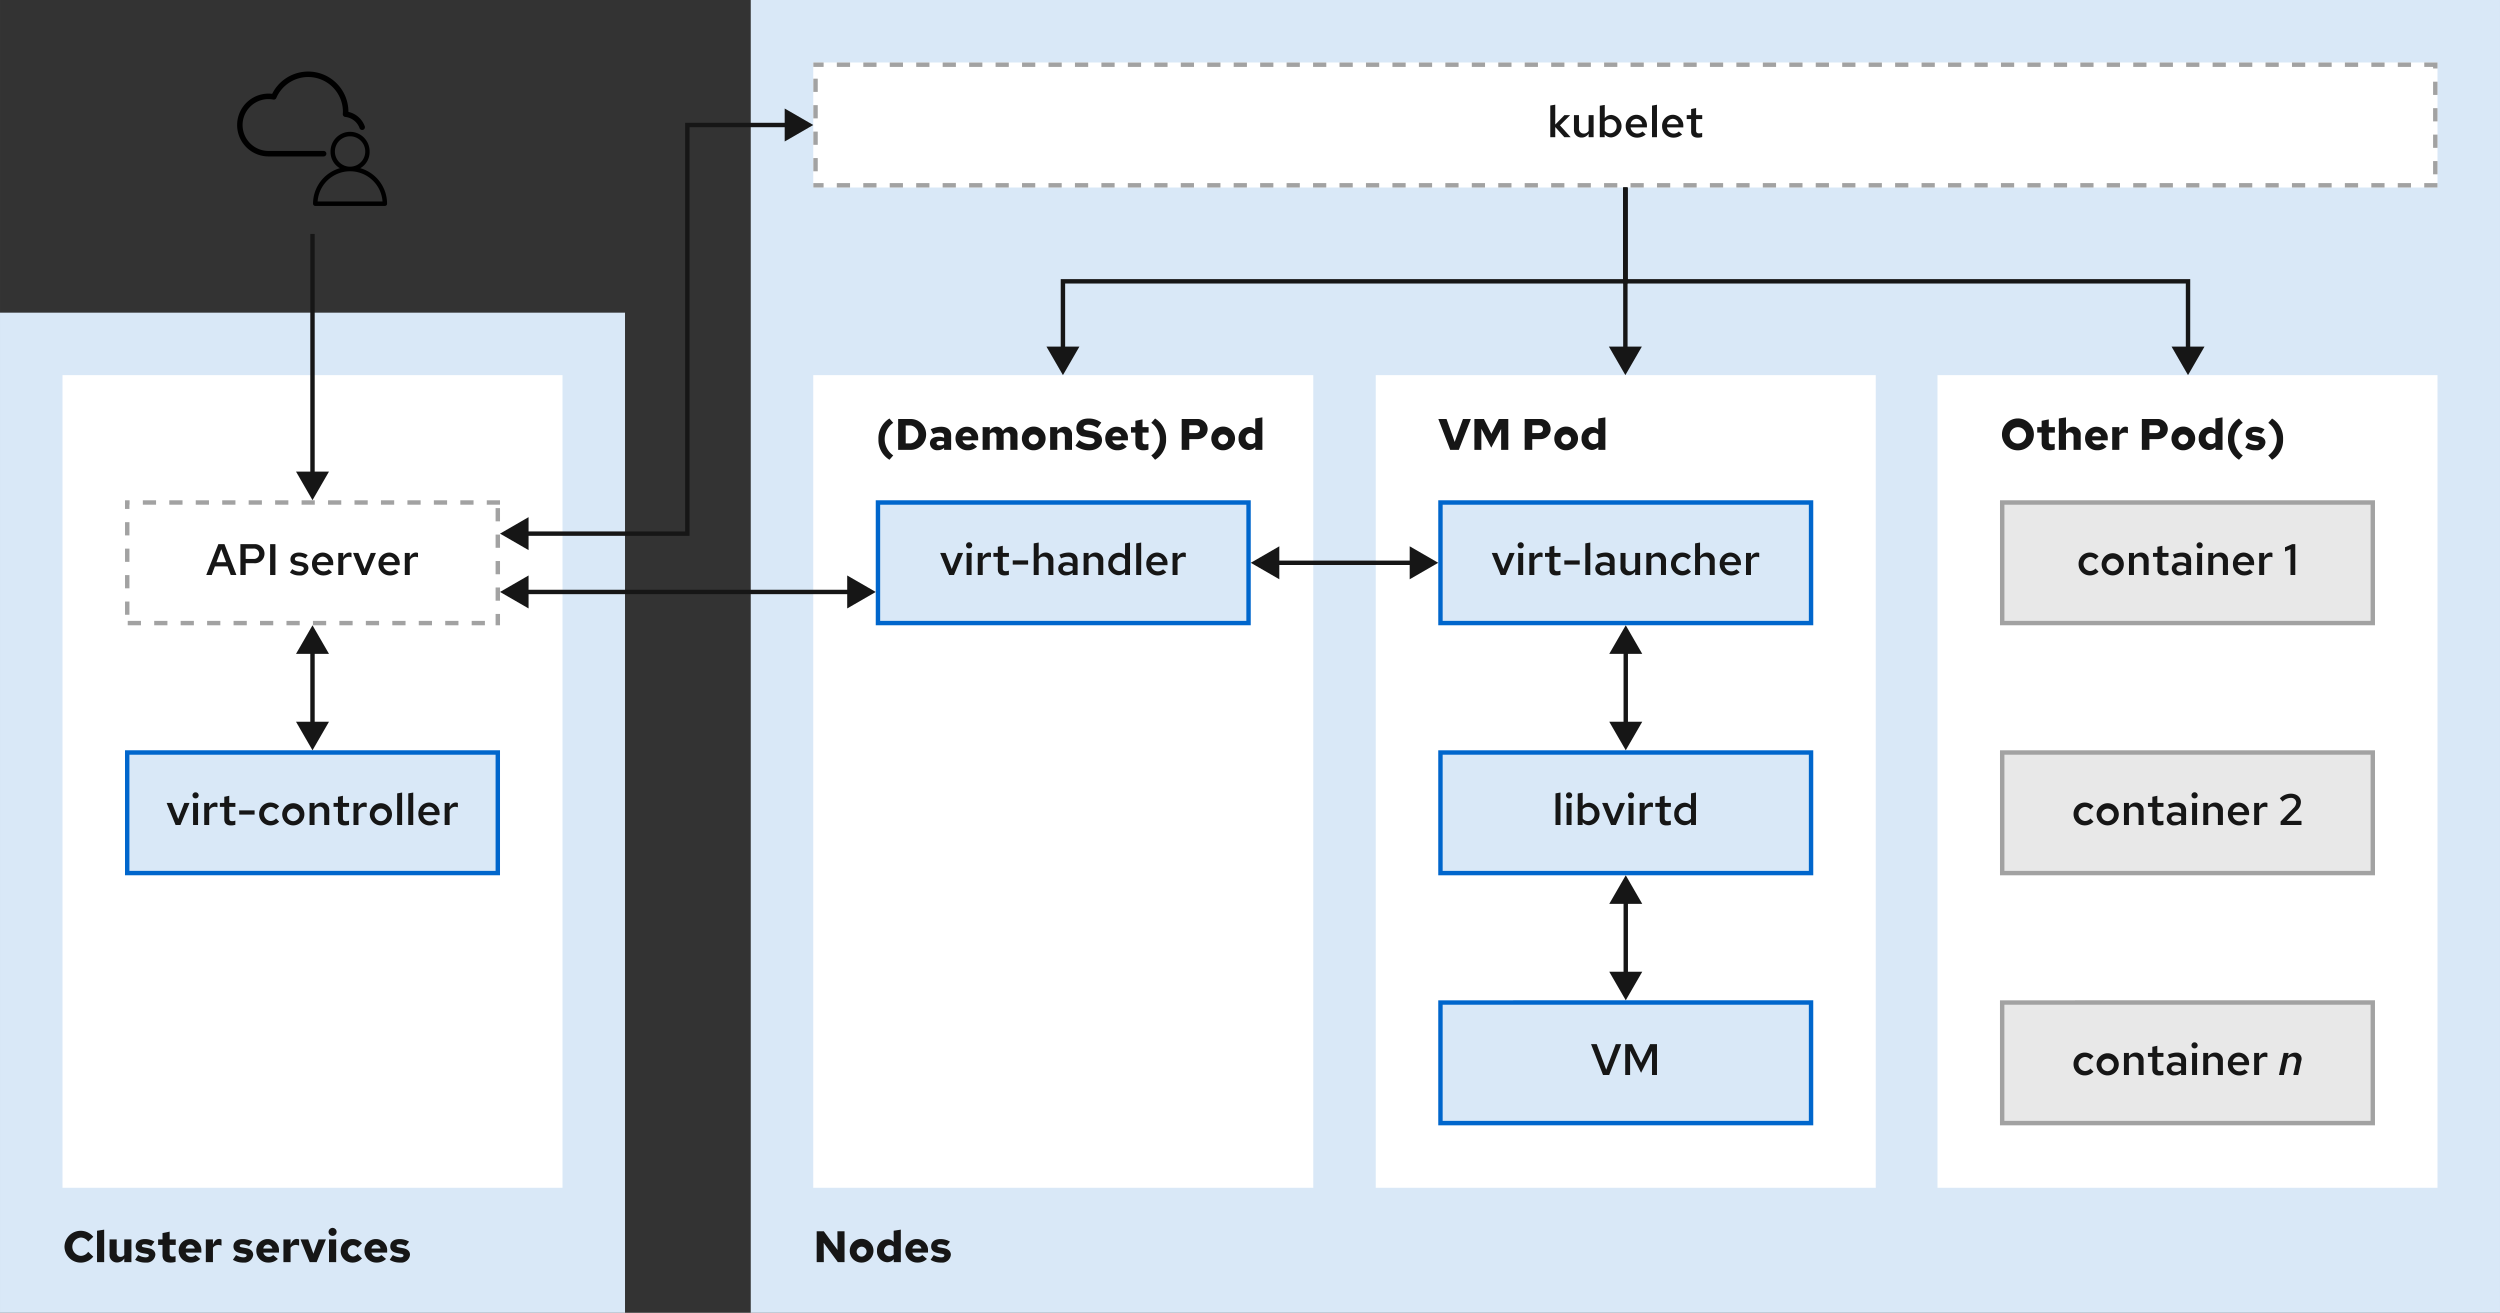 <?xml version="1.0" encoding="UTF-8" standalone="no"?>
<svg
   xmlns:dc="http://purl.org/dc/elements/1.1/"
   xmlns:cc="http://creativecommons.org/ns#"
   xmlns:rdf="http://www.w3.org/1999/02/22-rdf-syntax-ns#"
   xmlns:svg="http://www.w3.org/2000/svg"
   xmlns="http://www.w3.org/2000/svg"
   xmlns:sodipodi="http://sodipodi.sourceforge.net/DTD/sodipodi-0.dtd"
   xmlns:inkscape="http://www.inkscape.org/namespaces/inkscape"
   inkscape:version="1.0 (4035a4f, 2020-05-01)"
   sodipodi:docname="architectural-overview.svg"
   id="svg515"
   version="1.1"
   viewBox="0 0 566.924 297.704"
   height="105.023mm"
   width="199.998mm">
  <rect x="0" y="0" width="566.924" height="297.704" fill="#333333" stroke="none"/>
  <sodipodi:namedview
     inkscape:current-layer="svg515"
     inkscape:window-maximized="0"
     inkscape:window-y="25"
     inkscape:window-x="0"
     inkscape:cy="198.46867"
     inkscape:cx="377.94898"
     inkscape:zoom="1.4512541"
     showgrid="false"
     id="namedview517"
     inkscape:window-height="480"
     inkscape:window-width="709"
     inkscape:pageshadow="2"
     inkscape:pageopacity="0"
     guidetolerance="10"
     gridtolerance="10"
     objecttolerance="10"
     borderopacity="1"
     bordercolor="#666666"
     pagecolor="#ffffff" />
  <defs
     id="defs12">
    <style
       id="style10">
      .cls-1 {
        fill: #d9e8f7;
      }

      .cls-2 {
        fill: #fff;
      }

      .cls-3 {
        fill: #06c;
      }

      .cls-4 {
        fill: #161616;
      }

      .cls-5 {
        fill: #a2a2a2;
      }

      .cls-6 {
        fill: none;
        stroke: #161616;
        stroke-miterlimit: 10;
      }

      .cls-7 {
        fill: #e8e8e8;
      }
    </style>
  </defs>
  <g
     data-name="Layer 1"
     id="Layer_1">
    <rect
       id="rect14"
       height="297.704"
       width="396.677"
       x="170.247"
       class="cls-1" />
    <path
       id="path16"
       transform="translate(-14.167 -14.315)"
       d="M198.587,99.387H311.973V283.672H198.587Z"
       class="cls-2" />
    <g
       id="g50">
      <g
         id="g22">
        <rect
           id="rect18"
           height="27.347"
           width="84.04"
           y="113.952"
           x="199.093"
           class="cls-1" />
        <path
           id="path20"
           transform="translate(-14.167 -14.315)"
           d="M296.8,128.767v26.346H213.761V128.767H296.8m1-1H212.761v28.346H297.8V127.767Z"
           class="cls-3" />
      </g>
      <g
         id="g48">
        <path
           id="path24"
           transform="translate(-14.167 -14.315)"
           d="M227.364,139.7h1.229l1.4,3.639,1.389-3.639h1.18l-2.06,5.008h-1.1Z"
           class="cls-4" />
        <path
           id="path26"
           transform="translate(-14.167 -14.315)"
           d="M233.233,137.992a.7.7,0,1,1,.7.689A.693.693,0,0,1,233.233,137.992Zm.13,1.708h1.13v5.008h-1.13Z"
           class="cls-4" />
        <path
           id="path28"
           transform="translate(-14.167 -14.315)"
           d="M235.893,139.7h1.13v1.081a1.5,1.5,0,0,1,1.379-1.17,1.318,1.318,0,0,1,.489.1v.989a1.794,1.794,0,0,0-.619-.12,1.363,1.363,0,0,0-1.249.829v3.3h-1.13Z"
           class="cls-4" />
        <path
           id="path30"
           transform="translate(-14.167 -14.315)"
           d="M240.443,143.408V140.6h-1v-.9h1v-1.378l1.129-.241V139.7h1.389v.9h-1.389v2.558c0,.491.19.68.7.68a2.118,2.118,0,0,0,.68-.119v.949a3.554,3.554,0,0,1-.97.14C240.972,144.808,240.443,144.328,240.443,143.408Z"
           class="cls-4" />
        <path
           id="path32"
           transform="translate(-14.167 -14.315)"
           d="M243.823,141.39h3.488v.959h-3.488Z"
           class="cls-4" />
        <path
           id="path34"
           transform="translate(-14.167 -14.315)"
           d="M248.582,137.542l1.13-.2v3.179a1.825,1.825,0,0,1,1.579-.9,1.691,1.691,0,0,1,1.75,1.789v3.3H251.9V141.73a1.078,1.078,0,0,0-1.1-1.2,1.247,1.247,0,0,0-1.089.609v3.568h-1.13Z"
           class="cls-4" />
        <path
           id="path36"
           transform="translate(-14.167 -14.315)"
           d="M254.143,143.269c0-.9.739-1.469,1.919-1.469a2.952,2.952,0,0,1,1.349.319v-.559c0-.66-.38-1-1.15-1a3.462,3.462,0,0,0-1.459.39l-.4-.82a4.948,4.948,0,0,1,2.078-.51c1.31,0,2.049.661,2.049,1.82v3.268h-1.119v-.519a2.026,2.026,0,0,1-1.49.609A1.6,1.6,0,0,1,254.143,143.269Zm2.089.729a1.744,1.744,0,0,0,1.179-.42v-.809a2.578,2.578,0,0,0-1.15-.239c-.649,0-1.059.269-1.059.719S255.6,144,256.232,144Z"
           class="cls-4" />
        <path
           id="path38"
           transform="translate(-14.167 -14.315)"
           d="M259.9,139.7h1.129v.821a1.825,1.825,0,0,1,1.579-.9,1.691,1.691,0,0,1,1.749,1.789v3.3h-1.14V141.73a1.077,1.077,0,0,0-1.1-1.2,1.248,1.248,0,0,0-1.09.609v3.568H259.9Z"
           class="cls-4" />
        <path
           id="path40"
           transform="translate(-14.167 -14.315)"
           d="M265.493,142.209a2.426,2.426,0,0,1,2.339-2.549,1.92,1.92,0,0,1,1.459.651v-2.769l1.128-.2v7.366H269.3v-.66a1.952,1.952,0,0,1-1.549.71A2.4,2.4,0,0,1,265.493,142.209Zm3.8,1.05V141.15a1.555,1.555,0,0,0-1.19-.539,1.6,1.6,0,0,0,0,3.2A1.477,1.477,0,0,0,269.291,143.259Z"
           class="cls-4" />
        <path
           id="path42"
           transform="translate(-14.167 -14.315)"
           d="M271.823,137.542l1.129-.2v7.366h-1.129Z"
           class="cls-4" />
        <path
           id="path44"
           transform="translate(-14.167 -14.315)"
           d="M274.113,142.209a2.473,2.473,0,0,1,2.438-2.589,2.407,2.407,0,0,1,2.368,2.589v.27h-3.7a1.533,1.533,0,0,0,1.5,1.4,1.666,1.666,0,0,0,1.19-.47l.739.67a2.894,2.894,0,0,1-1.979.73A2.541,2.541,0,0,1,274.113,142.209Zm3.737-.429a1.362,1.362,0,0,0-1.309-1.24,1.346,1.346,0,0,0-1.309,1.24Z"
           class="cls-4" />
        <path
           id="path46"
           transform="translate(-14.167 -14.315)"
           d="M280.073,139.7H281.2v1.081a1.5,1.5,0,0,1,1.379-1.17,1.319,1.319,0,0,1,.49.1v.989a1.8,1.8,0,0,0-.62-.12,1.365,1.365,0,0,0-1.249.829v3.3h-1.129Z"
           class="cls-4" />
      </g>
    </g>
    <g
       id="g74">
      <g
         id="g56">
        <rect
           id="rect52"
           height="28.346"
           width="368.33"
           y="14.173"
           x="184.42"
           class="cls-2" />
        <path
           id="path54"
           transform="translate(-14.167 -14.315)"
           d="M560.918,28.488h-3v1h3v-1Zm-6,0h-3v1h3v-1Zm-6,0h-3v1h3v-1Zm-6,0h-3v1h3v-1Zm-6,0h-3v1h3v-1Zm-6,0h-3v1h3v-1Zm-6,0h-3v1h3v-1Zm-6,0h-3v1h3v-1Zm-6,0h-3v1h3v-1Zm-6,0h-3v1h3v-1Zm-6,0h-3v1h3v-1Zm-6,0h-3v1h3v-1Zm-6,0h-3v1h3v-1Zm-6,0h-3v1h3v-1Zm-6,0h-3v1h3v-1Zm-6,0h-3v1h3v-1Zm-6,0h-3v1h3v-1Zm-6,0h-3v1h3v-1Zm-6,0h-3v1h3v-1Zm-6,0h-3v1h3v-1Zm-6,0h-3v1h3v-1Zm-6,0h-3v1h3v-1Zm-6,0h-3v1h3v-1Zm-6,0h-3v1h3v-1Zm-6,0h-3v1h3v-1Zm-6,0h-3v1h3v-1Zm-6,0h-3v1h3v-1Zm-6,0h-3v1h3v-1Zm-6,0h-3v1h3v-1Zm-6,0h-3v1h3v-1Zm-6,0h-3v1h3v-1Zm-6,0h-3v1h3v-1Zm-6,0h-3v1h3v-1Zm-6,0h-3v1h3v-1Zm-6,0h-3v1h3v-1Zm-6,0h-3v1h3v-1Zm-6,0h-3v1h3v-1Zm-6,0h-3v1h3v-1Zm-6,0h-3v1h3v-1Zm-6,0h-3v1h3v-1Zm-6,0h-3v1h3v-1Zm-6,0h-3v1h3v-1Zm-6,0h-3v1h3v-1Zm-6,0h-3v1h3v-1Zm-6,0h-3v1h3v-1Zm-6,0h-3v1h3v-1Zm-6,0h-3v1h3v-1Zm-6,0h-3v1h3v-1Zm-6,0h-3v1h3v-1Zm-6,0h-3v1h3v-1Zm-6,0h-3v1h3v-1Zm-6,0h-3v1h3v-1Zm-6,0h-3v1h3v-1Zm-6,0h-3v1h3v-1Zm-6,0h-3v1h3v-1Zm-6,0h-3v1h3v-1Zm-6,0h-3v1h3v-1Zm-6,0h-3v1h3v-1Zm-6,0h-3v1h3v-1Zm-6,0h-3v1h3v-1Zm-6,0h-2.331v1h2.331v-1Zm-1.331,3.67h-1v3h1v-3Zm0,6h-1v3h1v-3Zm0,6h-1v3h1v-3Zm0,6h-1v3h1v-3Zm1.324,5.677h-2.324v.323h0v0h0v.677h2.324v-1Zm6,0h-3v1h3v-1Zm6,0h-3v1h3v-1Zm6,0h-3v1h3v-1Zm6,0h-3v1h3v-1Zm6,0h-3v1h3v-1Zm6,0h-3v1h3v-1Zm6,0h-3v1h3v-1Zm6,0h-3v1h3v-1Zm6,0h-3v1h3v-1Zm6,0h-3v1h3v-1Zm6,0h-3v1h3v-1Zm6,0h-3v1h3v-1Zm6,0h-3v1h3v-1Zm6,0h-3v1h3v-1Zm6,0h-3v1h3v-1Zm6,0h-3v1h3v-1Zm6,0h-3v1h3v-1Zm6,0h-3v1h3v-1Zm6,0h-3v1h3v-1Zm6,0h-3v1h3v-1Zm6,0h-3v1h3v-1Zm6,0h-3v1h3v-1Zm6,0h-3v1h3v-1Zm6,0h-3v1h3v-1Zm6,0h-3v1h3v-1Zm6,0h-3v1h3v-1Zm6,0h-3v1h3v-1Zm6,0h-3v1h3v-1Zm6,0h-3v1h3v-1Zm6,0h-3v1h3v-1Zm6,0h-3v1h3v-1Zm6,0h-3v1h3v-1Zm6,0h-3v1h3v-1Zm6,0h-3v1h3v-1Zm6,0h-3v1h3v-1Zm6,0h-3v1h3v-1Zm6,0h-3v1h3v-1Zm6,0h-3v1h3v-1Zm6,0h-3v1h3v-1Zm6,0h-3v1h3v-1Zm6,0h-3v1h3v-1Zm6,0h-3v1h3v-1Zm6,0h-3v1h3v-1Zm6,0h-3v1h3v-1Zm6,0h-3v1h3v-1Zm6,0h-3v1h3v-1Zm6,0h-3v1h3v-1Zm6,0h-3v1h3v-1Zm6,0h-3v1h3v-1Zm6,0h-3v1h3v-1Zm6,0h-3v1h3v-1Zm6,0h-3v1h3v-1Zm6,0h-3v1h3v-1Zm6,0h-3v1h3v-1Zm6,0h-3v1h3v-1Zm6,0h-3v1h3v-1Zm6,0h-3v1h3v-1Zm6,0h-3v1h3v-1Zm6,0h-3v1h3v-1Zm6,0h-3v1h3v-1Zm6,0h-3v1h3v-1Zm.007-4.993h-1v3h1v-3Zm0-6h-1v3h1v-3Zm0-6h-1v3h1v-3Zm0-6h-1v3h1v-3Zm0-4.354h-3v1h2v.354h1V28.488Z"
           class="cls-5" />
      </g>
      <g
         id="g72">
        <path
           id="path58"
           transform="translate(-14.167 -14.315)"
           d="M365.722,38.243l1.13-.189v4.5l2.078-2.129h1.3l-2.309,2.32,2.429,2.688h-1.439l-2.059-2.309V45.43h-1.13Z"
           class="cls-4" />
        <path
           id="path60"
           transform="translate(-14.167 -14.315)"
           d="M371.092,43.721v-3.3h1.139v2.969a1.082,1.082,0,0,0,1.1,1.209,1.245,1.245,0,0,0,1.089-.6V40.422h1.129V45.43H374.42v-.81a1.807,1.807,0,0,1-1.588.89A1.694,1.694,0,0,1,371.092,43.721Z"
           class="cls-4" />
        <path
           id="path62"
           transform="translate(-14.167 -14.315)"
           d="M376.952,38.293l1.13-.189v2.988a1.95,1.95,0,0,1,1.539-.71,2.564,2.564,0,0,1-.071,5.1,1.9,1.9,0,0,1-1.489-.69v.64h-1.109Zm3.818,4.638a1.514,1.514,0,0,0-1.489-1.6,1.482,1.482,0,0,0-1.2.56v2.089a1.544,1.544,0,0,0,1.2.559A1.511,1.511,0,0,0,380.77,42.931Z"
           class="cls-4" />
        <path
           id="path64"
           transform="translate(-14.167 -14.315)"
           d="M382.832,42.931a2.473,2.473,0,0,1,2.439-2.589,2.407,2.407,0,0,1,2.369,2.589V43.2h-3.7a1.533,1.533,0,0,0,1.5,1.4,1.666,1.666,0,0,0,1.189-.47l.74.67a2.9,2.9,0,0,1-1.979.73A2.542,2.542,0,0,1,382.832,42.931Zm3.738-.43a1.362,1.362,0,0,0-1.309-1.239,1.345,1.345,0,0,0-1.309,1.239Z"
           class="cls-4" />
        <path
           id="path66"
           transform="translate(-14.167 -14.315)"
           d="M388.792,38.264l1.129-.2V45.43h-1.129Z"
           class="cls-4" />
        <path
           id="path68"
           transform="translate(-14.167 -14.315)"
           d="M391.082,42.931a2.473,2.473,0,0,1,2.439-2.589,2.407,2.407,0,0,1,2.369,2.589V43.2h-3.7a1.533,1.533,0,0,0,1.5,1.4,1.666,1.666,0,0,0,1.189-.47l.74.67a2.9,2.9,0,0,1-1.979.73A2.542,2.542,0,0,1,391.082,42.931Zm3.738-.43a1.362,1.362,0,0,0-1.309-1.239A1.345,1.345,0,0,0,392.2,42.5Z"
           class="cls-4" />
        <path
           id="path70"
           transform="translate(-14.167 -14.315)"
           d="M397.662,44.13V41.322h-1v-.9h1V39.043l1.129-.24v1.619h1.389v.9h-1.389V43.88c0,.49.19.68.7.68a2.113,2.113,0,0,0,.679-.119v.949a3.553,3.553,0,0,1-.969.14C398.191,45.53,397.662,45.05,397.662,44.13Z"
           class="cls-4" />
      </g>
    </g>
    <g
       id="g104">
      <path
         id="path76"
         transform="translate(-14.167 -14.315)"
         d="M213.369,113.9a5.223,5.223,0,0,1,2.5-4.678l.859.989a4.478,4.478,0,0,0,0,7.376l-.859.989A5.218,5.218,0,0,1,213.369,113.9Z"
         class="cls-4" />
      <path
         id="path78"
         transform="translate(-14.167 -14.315)"
         d="M217.838,109.333h2.848a3.5,3.5,0,1,1,0,7h-2.848Zm2.848,5.527a2.053,2.053,0,0,0,0-4.058h-1.129v4.058Z"
         class="cls-4" />
      <path
         id="path80"
         transform="translate(-14.167 -14.315)"
         d="M225.048,114.85c0-.949.74-1.5,2.009-1.5a3.354,3.354,0,0,1,1.2.24v-.42c0-.5-.33-.75-1.019-.75a3.84,3.84,0,0,0-1.449.361l-.56-1.13a5.707,5.707,0,0,1,2.369-.56c1.429,0,2.259.71,2.259,1.939v3.3h-1.6v-.45a2.052,2.052,0,0,1-1.428.53A1.6,1.6,0,0,1,225.048,114.85Zm2.279.49a1.759,1.759,0,0,0,.929-.261v-.659a3.863,3.863,0,0,0-.889-.11c-.53,0-.829.181-.829.51S226.828,115.34,227.327,115.34Z"
         class="cls-4" />
      <path
         id="path82"
         transform="translate(-14.167 -14.315)"
         d="M230.848,113.761a2.585,2.585,0,0,1,2.6-2.669,2.532,2.532,0,0,1,2.539,2.729v.349h-3.549a1.238,1.238,0,0,0,1.21.97,1.275,1.275,0,0,0,1.019-.43l1.07.89a3.009,3.009,0,0,1-2.169.829A2.666,2.666,0,0,1,230.848,113.761Zm3.638-.51a1.081,1.081,0,0,0-1.049-.9,1.015,1.015,0,0,0-1,.9Z"
         class="cls-4" />
      <path
         id="path84"
         transform="translate(-14.167 -14.315)"
         d="M237,111.172h1.618v.82a1.77,1.77,0,0,1,1.529-.9,1.527,1.527,0,0,1,1.449.959,1.951,1.951,0,0,1,1.69-.959A1.653,1.653,0,0,1,244.9,112.9v3.428h-1.619v-3.108a.771.771,0,0,0-.77-.859.9.9,0,0,0-.75.389v3.578h-1.619v-3.108a.771.771,0,0,0-.77-.859.928.928,0,0,0-.759.4v3.568H237Z"
         class="cls-4" />
      <path
         id="path86"
         transform="translate(-14.167 -14.315)"
         d="M245.9,113.761a2.689,2.689,0,1,1,2.688,2.668A2.623,2.623,0,0,1,245.9,113.761Zm3.8,0a1.126,1.126,0,1,0-1.11,1.318A1.18,1.18,0,0,0,249.7,113.761Z"
         class="cls-4" />
      <path
         id="path88"
         transform="translate(-14.167 -14.315)"
         d="M252.308,111.172h1.619v.839a1.9,1.9,0,0,1,1.629-.919,1.667,1.667,0,0,1,1.709,1.759v3.478h-1.619v-3.008a.859.859,0,0,0-.859-.959,1.042,1.042,0,0,0-.86.429v3.538h-1.619Z"
         class="cls-4" />
      <path
         id="path90"
         transform="translate(-14.167 -14.315)"
         d="M258.048,115.379l.879-1.268a3.844,3.844,0,0,0,2.27.929c.739,0,1.188-.3,1.188-.74,0-.409-.239-.609-.919-.729l-1.489-.26a1.844,1.844,0,0,1-1.719-1.879c0-1.359,1.039-2.209,2.779-2.209a4.75,4.75,0,0,1,2.868.92l-.869,1.249a3.34,3.34,0,0,0-2.089-.77c-.68,0-1.07.28-1.07.66,0,.36.23.54.789.639l1.4.24c1.309.22,2,.91,2,1.979,0,1.37-1.159,2.3-2.988,2.3A4.954,4.954,0,0,1,258.048,115.379Z"
         class="cls-4" />
      <path
         id="path92"
         transform="translate(-14.167 -14.315)"
         d="M264.808,113.761a2.585,2.585,0,0,1,2.6-2.669,2.532,2.532,0,0,1,2.538,2.729v.349H266.4a1.236,1.236,0,0,0,1.209.97,1.273,1.273,0,0,0,1.019-.43l1.07.89a3.006,3.006,0,0,1-2.169.829A2.666,2.666,0,0,1,264.808,113.761Zm3.638-.51a1.082,1.082,0,0,0-1.05-.9,1.014,1.014,0,0,0-1,.9Z"
         class="cls-4" />
      <path
         id="path94"
         transform="translate(-14.167 -14.315)"
         d="M271.637,114.77v-2.349h-1v-1.249h1v-1.43l1.619-.329v1.759h1.379v1.249h-1.379v2.029c0,.459.18.62.68.62a2.165,2.165,0,0,0,.659-.11v1.309a4.5,4.5,0,0,1-1.109.16C272.267,116.429,271.637,115.869,271.637,114.77Z"
         class="cls-4" />
      <path
         id="path96"
         transform="translate(-14.167 -14.315)"
         d="M278.6,113.9a5.219,5.219,0,0,1-2.5,4.676l-.859-.989a4.478,4.478,0,0,0,0-7.376l.859-.989A5.223,5.223,0,0,1,278.6,113.9Z"
         class="cls-4" />
      <path
         id="path98"
         transform="translate(-14.167 -14.315)"
         d="M282.138,109.333h3.418a2.286,2.286,0,1,1,0,4.558h-1.7v2.438h-1.719Zm3.108,3.188c.7,0,1.04-.379,1.04-.889s-.34-.88-1.03-.88h-1.4v1.769Z"
         class="cls-4" />
      <path
         id="path100"
         transform="translate(-14.167 -14.315)"
         d="M288.858,113.761a2.689,2.689,0,1,1,2.688,2.668A2.623,2.623,0,0,1,288.858,113.761Zm3.8,0a1.126,1.126,0,1,0-1.11,1.318A1.18,1.18,0,0,0,292.656,113.761Z"
         class="cls-4" />
      <path
         id="path102"
         transform="translate(-14.167 -14.315)"
         d="M295.038,113.741a2.486,2.486,0,0,1,2.4-2.6,1.806,1.806,0,0,1,1.38.62v-2.549l1.619-.25v7.366h-1.6v-.67a1.943,1.943,0,0,1-1.518.7A2.457,2.457,0,0,1,295.038,113.741Zm3.778.869v-1.739a1.317,1.317,0,0,0-.96-.4,1.275,1.275,0,0,0,0,2.549A1.254,1.254,0,0,0,298.816,114.61Z"
         class="cls-4" />
    </g>
    <g
       id="g110">
      <line
         id="line106"
         y2="42.52"
         x2="368.585"
         y1="79.69"
         x1="368.585"
         class="cls-6" />
      <polygon
         id="polygon108"
         points="372.325 78.596 368.585 85.072 364.845 78.596 372.325 78.596"
         class="cls-4" />
    </g>
    <g
       id="g218">
      <path
         id="path112"
         transform="translate(-14.167 -14.315)"
         d="M326.146,99.387H439.532V283.672H326.146Z"
         class="cls-2" />
      <g
         id="g148">
        <g
           id="g118">
          <rect
             id="rect114"
             height="27.347"
             width="84.039"
             y="113.952"
             x="326.653"
             class="cls-1" />
          <path
             id="path116"
             transform="translate(-14.167 -14.315)"
             d="M424.359,128.767v26.346H341.32V128.767h83.039m1-1H340.32v28.346h85.039V127.767Z"
             class="cls-3" />
        </g>
        <g
           id="g146">
          <path
             id="path120"
             transform="translate(-14.167 -14.315)"
             d="M352.448,139.7h1.229l1.4,3.639,1.389-3.639h1.18l-2.06,5.008h-1.1Z"
             class="cls-4" />
          <path
             id="path122"
             transform="translate(-14.167 -14.315)"
             d="M358.317,137.992a.7.7,0,1,1,.7.689A.693.693,0,0,1,358.317,137.992Zm.13,1.708h1.13v5.008h-1.13Z"
             class="cls-4" />
          <path
             id="path124"
             transform="translate(-14.167 -14.315)"
             d="M360.977,139.7h1.13v1.081a1.5,1.5,0,0,1,1.379-1.17,1.318,1.318,0,0,1,.489.1v.989a1.794,1.794,0,0,0-.619-.12,1.364,1.364,0,0,0-1.249.829v3.3h-1.13Z"
             class="cls-4" />
          <path
             id="path126"
             transform="translate(-14.167 -14.315)"
             d="M365.527,143.408V140.6h-1v-.9h1v-1.378l1.129-.241V139.7h1.389v.9h-1.389v2.558c0,.491.19.68.7.68a2.118,2.118,0,0,0,.68-.119v.949a3.554,3.554,0,0,1-.97.14C366.056,144.808,365.527,144.328,365.527,143.408Z"
             class="cls-4" />
          <path
             id="path128"
             transform="translate(-14.167 -14.315)"
             d="M368.907,141.39H372.4v.959h-3.488Z"
             class="cls-4" />
          <path
             id="path130"
             transform="translate(-14.167 -14.315)"
             d="M373.666,137.542l1.13-.2v7.366h-1.13Z"
             class="cls-4" />
          <path
             id="path132"
             transform="translate(-14.167 -14.315)"
             d="M375.927,143.269c0-.9.739-1.469,1.919-1.469a2.952,2.952,0,0,1,1.349.319v-.559c0-.66-.38-1-1.15-1a3.462,3.462,0,0,0-1.459.39l-.4-.82a4.948,4.948,0,0,1,2.078-.51c1.31,0,2.049.661,2.049,1.82v3.268H379.2v-.519a2.024,2.024,0,0,1-1.489.609A1.6,1.6,0,0,1,375.927,143.269Zm2.089.729a1.744,1.744,0,0,0,1.179-.42v-.809a2.578,2.578,0,0,0-1.15-.239c-.649,0-1.059.269-1.059.719S377.386,144,378.016,144Z"
             class="cls-4" />
          <path
             id="path134"
             transform="translate(-14.167 -14.315)"
             d="M381.647,143v-3.3h1.139v2.969a1.082,1.082,0,0,0,1.1,1.209,1.249,1.249,0,0,0,1.09-.6V139.7H386.1v5.008h-1.129V143.9a1.807,1.807,0,0,1-1.589.889A1.693,1.693,0,0,1,381.647,143Z"
             class="cls-4" />
          <path
             id="path136"
             transform="translate(-14.167 -14.315)"
             d="M387.506,139.7h1.13v.821a1.825,1.825,0,0,1,1.579-.9,1.69,1.69,0,0,1,1.749,1.789v3.3h-1.139V141.73a1.078,1.078,0,0,0-1.1-1.2,1.247,1.247,0,0,0-1.089.609v3.568h-1.13Z"
             class="cls-4" />
          <path
             id="path138"
             transform="translate(-14.167 -14.315)"
             d="M393.1,142.209a2.527,2.527,0,0,1,2.529-2.589,2.71,2.71,0,0,1,2,.85l-.7.73a1.651,1.651,0,0,0-1.258-.589,1.608,1.608,0,0,0,0,3.2,1.675,1.675,0,0,0,1.258-.58l.7.72a2.706,2.706,0,0,1-2,.849A2.521,2.521,0,0,1,393.1,142.209Z"
             class="cls-4" />
          <path
             id="path140"
             transform="translate(-14.167 -14.315)"
             d="M398.556,137.542l1.13-.2v3.179a1.825,1.825,0,0,1,1.579-.9,1.691,1.691,0,0,1,1.749,1.789v3.3h-1.14V141.73a1.077,1.077,0,0,0-1.1-1.2,1.247,1.247,0,0,0-1.089.609v3.568h-1.13Z"
             class="cls-4" />
          <path
             id="path142"
             transform="translate(-14.167 -14.315)"
             d="M404.146,142.209a2.474,2.474,0,0,1,2.438-2.589,2.407,2.407,0,0,1,2.37,2.589v.27h-3.7a1.534,1.534,0,0,0,1.5,1.4,1.662,1.662,0,0,0,1.19-.47l.74.67a2.9,2.9,0,0,1-1.979.73A2.542,2.542,0,0,1,404.146,142.209Zm3.738-.429a1.362,1.362,0,0,0-1.309-1.24,1.345,1.345,0,0,0-1.309,1.24Z"
             class="cls-4" />
          <path
             id="path144"
             transform="translate(-14.167 -14.315)"
             d="M410.106,139.7h1.13v1.081a1.5,1.5,0,0,1,1.379-1.17,1.318,1.318,0,0,1,.489.1v.989a1.794,1.794,0,0,0-.619-.12,1.364,1.364,0,0,0-1.249.829v3.3h-1.13Z"
             class="cls-4" />
        </g>
      </g>
      <g
         id="g174">
        <g
           id="g154">
          <rect
             id="rect150"
             height="27.346"
             width="84.039"
             y="170.645"
             x="326.653"
             class="cls-1" />
          <path
             id="path152"
             transform="translate(-14.167 -14.315)"
             d="M424.359,185.46v26.346h-83.04V185.46h83.04m1-1h-85.04v28.346h85.04V184.46Z"
             class="cls-3" />
        </g>
        <g
           id="g172">
          <path
             id="path156"
             transform="translate(-14.167 -14.315)"
             d="M366.907,194.236l1.129-.2V201.4h-1.129Z"
             class="cls-4" />
          <path
             id="path158"
             transform="translate(-14.167 -14.315)"
             d="M369.287,194.685a.7.7,0,0,1,.7-.7.708.708,0,0,1,.7.7.7.7,0,0,1-.7.689A.692.692,0,0,1,369.287,194.685Zm.129,1.709h1.129V201.4h-1.129Z"
             class="cls-4" />
          <path
             id="path160"
             transform="translate(-14.167 -14.315)"
             d="M371.947,194.265l1.129-.19v2.989a1.947,1.947,0,0,1,1.539-.71,2.562,2.562,0,0,1-.07,5.1,1.9,1.9,0,0,1-1.489-.689v.641h-1.109Zm3.817,4.638a1.514,1.514,0,0,0-1.489-1.6,1.484,1.484,0,0,0-1.2.559v2.089a1.542,1.542,0,0,0,1.2.559A1.51,1.51,0,0,0,375.764,198.9Z"
             class="cls-4" />
          <path
             id="path162"
             transform="translate(-14.167 -14.315)"
             d="M377.466,196.394h1.23l1.4,3.639,1.39-3.639h1.179l-2.059,5.008h-1.1Z"
             class="cls-4" />
          <path
             id="path164"
             transform="translate(-14.167 -14.315)"
             d="M383.336,194.685a.7.7,0,1,1,.7.689A.693.693,0,0,1,383.336,194.685Zm.13,1.709H384.6V201.4h-1.129Z"
             class="cls-4" />
          <path
             id="path166"
             transform="translate(-14.167 -14.315)"
             d="M386,196.394h1.128v1.08a1.505,1.505,0,0,1,1.379-1.17,1.32,1.32,0,0,1,.491.1v.99a1.806,1.806,0,0,0-.621-.121,1.365,1.365,0,0,0-1.249.83v3.3H386Z"
             class="cls-4" />
          <path
             id="path168"
             transform="translate(-14.167 -14.315)"
             d="M390.545,200.1v-2.809h-1v-.9h1v-1.379l1.13-.24v1.619h1.389v.9h-1.389v2.559c0,.489.19.68.7.68a2.124,2.124,0,0,0,.68-.121v.95a3.593,3.593,0,0,1-.97.14C391.076,201.5,390.545,201.021,390.545,200.1Z"
             class="cls-4" />
          <path
             id="path170"
             transform="translate(-14.167 -14.315)"
             d="M393.836,198.9a2.426,2.426,0,0,1,2.339-2.549,1.915,1.915,0,0,1,1.459.649v-2.767l1.129-.2V201.4h-1.119v-.66a1.954,1.954,0,0,1-1.549.708A2.394,2.394,0,0,1,393.836,198.9Zm3.8,1.049v-2.109a1.551,1.551,0,0,0-1.189-.539,1.6,1.6,0,0,0,0,3.2A1.47,1.47,0,0,0,397.634,199.952Z"
             class="cls-4" />
        </g>
      </g>
      <g
         id="g188">
        <g
           id="g180">
          <rect
             id="rect176"
             height="27.347"
             width="84.04"
             y="227.337"
             x="326.652"
             class="cls-1" />
          <path
             id="path178"
             transform="translate(-14.167 -14.315)"
             d="M424.358,242.153V268.5H341.319V242.153h83.039m1-1H340.319V269.5h85.039V241.153Z"
             class="cls-3" />
        </g>
        <g
           id="g186">
          <path
             id="path182"
             transform="translate(-14.167 -14.315)"
             d="M374.967,251.1h1.289l2.149,5.777,2.169-5.777h1.239l-2.738,7h-1.39Z"
             class="cls-4" />
          <path
             id="path184"
             transform="translate(-14.167 -14.315)"
             d="M382.716,251.1h1.559l2.05,4.248,2.038-4.248h1.559v7h-1.13v-5.477l-2.478,4.978-2.488-5.008v5.507h-1.11Z"
             class="cls-4" />
        </g>
      </g>
      <g
         id="g196">
        <line
           id="line190"
           y2="147.18"
           x2="368.671"
           y1="164.762"
           x1="368.671"
           class="cls-6" />
        <polygon
           id="polygon192"
           points="372.411 163.668 368.671 170.145 364.932 163.668 372.411 163.668"
           class="cls-4" />
        <polygon
           id="polygon194"
           points="372.411 148.275 368.671 141.798 364.932 148.275 372.411 148.275"
           class="cls-4" />
      </g>
      <g
         id="g204">
        <line
           id="line198"
           y2="203.873"
           x2="368.672"
           y1="221.455"
           x1="368.672"
           class="cls-6" />
        <polygon
           id="polygon200"
           points="372.412 220.361 368.672 226.838 364.932 220.361 372.412 220.361"
           class="cls-4" />
        <polygon
           id="polygon202"
           points="372.412 204.968 368.672 198.491 364.932 204.968 372.412 204.968"
           class="cls-4" />
      </g>
      <g
         id="g216">
        <path
           id="path206"
           transform="translate(-14.167 -14.315)"
           d="M340.337,109.333h1.86l1.848,5.207,1.879-5.207h1.789l-2.728,7h-1.959Z"
           class="cls-4" />
        <path
           id="path208"
           transform="translate(-14.167 -14.315)"
           d="M348.517,109.333h2.159l1.689,3.358,1.679-3.358H356.2v7h-1.62v-4.748l-2.238,4.248-2.249-4.288v4.788h-1.579Z"
           class="cls-4" />
        <path
           id="path210"
           transform="translate(-14.167 -14.315)"
           d="M359.917,109.333h3.418a2.286,2.286,0,1,1,0,4.558h-1.7v2.438h-1.719Zm3.108,3.188c.7,0,1.04-.379,1.04-.889s-.34-.88-1.029-.88h-1.4v1.769Z"
           class="cls-4" />
        <path
           id="path212"
           transform="translate(-14.167 -14.315)"
           d="M366.637,113.761a2.689,2.689,0,1,1,2.689,2.668A2.624,2.624,0,0,1,366.637,113.761Zm3.8,0a1.126,1.126,0,1,0-1.109,1.318A1.18,1.18,0,0,0,370.435,113.761Z"
           class="cls-4" />
        <path
           id="path214"
           transform="translate(-14.167 -14.315)"
           d="M372.817,113.741a2.486,2.486,0,0,1,2.4-2.6,1.8,1.8,0,0,1,1.38.62v-2.549l1.619-.25v7.366h-1.6v-.67a1.945,1.945,0,0,1-1.519.7A2.457,2.457,0,0,1,372.817,113.741Zm3.778.869v-1.739a1.317,1.317,0,0,0-.96-.4,1.275,1.275,0,0,0,0,2.549A1.254,1.254,0,0,0,376.6,114.61Z"
           class="cls-4" />
      </g>
    </g>
    <g
       id="g336">
      <path
         id="path220"
         transform="translate(-14.167 -14.315)"
         d="M453.532,99.387H566.918V283.672H453.532Z"
         class="cls-2" />
      <g
         id="g250">
        <g
           id="g226">
          <rect
             id="rect222"
             height="27.347"
             width="84.04"
             y="113.952"
             x="454.037"
             class="cls-7" />
          <path
             id="path224"
             transform="translate(-14.167 -14.315)"
             d="M551.744,128.767v26.346H468.705V128.767h83.039m1-1H467.705v28.346h85.039V127.767Z"
             class="cls-5" />
        </g>
        <g
           id="g248">
          <path
             id="path228"
             transform="translate(-14.167 -14.315)"
             d="M485.528,142.209a2.526,2.526,0,0,1,2.528-2.589,2.712,2.712,0,0,1,2,.85l-.7.73a1.656,1.656,0,0,0-1.26-.589,1.608,1.608,0,0,0,0,3.2,1.681,1.681,0,0,0,1.26-.58l.7.72a2.707,2.707,0,0,1-2,.849A2.52,2.52,0,0,1,485.528,142.209Z"
             class="cls-4" />
          <path
             id="path230"
             transform="translate(-14.167 -14.315)"
             d="M490.757,142.209a2.515,2.515,0,1,1,2.519,2.589A2.5,2.5,0,0,1,490.757,142.209Zm3.918,0a1.42,1.42,0,1,0-1.4,1.629A1.486,1.486,0,0,0,494.675,142.209Z"
             class="cls-4" />
          <path
             id="path232"
             transform="translate(-14.167 -14.315)"
             d="M496.957,139.7h1.129v.821a1.827,1.827,0,0,1,1.58-.9,1.691,1.691,0,0,1,1.749,1.789v3.3h-1.14V141.73a1.078,1.078,0,0,0-1.1-1.2,1.249,1.249,0,0,0-1.09.609v3.568h-1.129Z"
             class="cls-4" />
          <path
             id="path234"
             transform="translate(-14.167 -14.315)"
             d="M503.4,143.408V140.6h-1v-.9h1v-1.378l1.129-.241V139.7h1.39v.9h-1.39v2.558c0,.491.19.68.7.68a2.118,2.118,0,0,0,.68-.119v.949a3.554,3.554,0,0,1-.97.14C503.926,144.808,503.4,144.328,503.4,143.408Z"
             class="cls-4" />
          <path
             id="path236"
             transform="translate(-14.167 -14.315)"
             d="M506.658,143.269c0-.9.739-1.469,1.919-1.469a2.948,2.948,0,0,1,1.348.319v-.559c0-.66-.38-1-1.149-1a3.462,3.462,0,0,0-1.459.39l-.4-.82a4.953,4.953,0,0,1,2.079-.51c1.309,0,2.048.661,2.048,1.82v3.268h-1.119v-.519a2.022,2.022,0,0,1-1.489.609A1.594,1.594,0,0,1,506.658,143.269Zm2.089.729a1.741,1.741,0,0,0,1.178-.42v-.809a2.571,2.571,0,0,0-1.149-.239c-.65,0-1.06.269-1.06.719S508.117,144,508.747,144Z"
             class="cls-4" />
          <path
             id="path238"
             transform="translate(-14.167 -14.315)"
             d="M512.277,137.992a.7.7,0,0,1,.7-.7.709.709,0,0,1,.7.7.7.7,0,0,1-.7.689A.693.693,0,0,1,512.277,137.992Zm.13,1.708h1.129v5.008h-1.129Z"
             class="cls-4" />
          <path
             id="path240"
             transform="translate(-14.167 -14.315)"
             d="M514.937,139.7h1.129v.821a1.826,1.826,0,0,1,1.579-.9,1.691,1.691,0,0,1,1.749,1.789v3.3h-1.14V141.73a1.077,1.077,0,0,0-1.1-1.2,1.249,1.249,0,0,0-1.09.609v3.568h-1.129Z"
             class="cls-4" />
          <path
             id="path242"
             transform="translate(-14.167 -14.315)"
             d="M520.527,142.209a2.473,2.473,0,0,1,2.438-2.589,2.407,2.407,0,0,1,2.368,2.589v.27h-3.7a1.533,1.533,0,0,0,1.5,1.4,1.666,1.666,0,0,0,1.19-.47l.739.67a2.894,2.894,0,0,1-1.979.73A2.541,2.541,0,0,1,520.527,142.209Zm3.737-.429a1.362,1.362,0,0,0-1.308-1.24,1.346,1.346,0,0,0-1.31,1.24Z"
             class="cls-4" />
          <path
             id="path244"
             transform="translate(-14.167 -14.315)"
             d="M526.487,139.7h1.129v1.081a1.5,1.5,0,0,1,1.379-1.17,1.319,1.319,0,0,1,.49.1v.989a1.8,1.8,0,0,0-.62-.12,1.365,1.365,0,0,0-1.249.829v3.3h-1.129Z"
             class="cls-4" />
          <path
             id="path246"
             transform="translate(-14.167 -14.315)"
             d="M533.576,138.862l-1.24.529v-.97l1.64-.709h.69v7h-1.09Z"
             class="cls-4" />
        </g>
      </g>
      <g
         id="g280">
        <g
           id="g256">
          <rect
             id="rect252"
             height="27.346"
             width="84.039"
             y="170.645"
             x="454.037"
             class="cls-7" />
          <path
             id="path254"
             transform="translate(-14.167 -14.315)"
             d="M551.744,185.46v26.346H468.705V185.46h83.039m1-1H467.705v28.346h85.039V184.46Z"
             class="cls-5" />
        </g>
        <g
           id="g278">
          <path
             id="path258"
             transform="translate(-14.167 -14.315)"
             d="M484.387,198.9a2.527,2.527,0,0,1,2.529-2.589,2.7,2.7,0,0,1,2,.849l-.7.73a1.652,1.652,0,0,0-1.259-.59,1.608,1.608,0,0,0,0,3.2,1.678,1.678,0,0,0,1.259-.579l.7.719a2.7,2.7,0,0,1-2,.85A2.52,2.52,0,0,1,484.387,198.9Z"
             class="cls-4" />
          <path
             id="path260"
             transform="translate(-14.167 -14.315)"
             d="M489.618,198.9a2.515,2.515,0,1,1,2.518,2.588A2.494,2.494,0,0,1,489.618,198.9Zm3.918,0a1.42,1.42,0,1,0-1.4,1.629A1.486,1.486,0,0,0,493.536,198.9Z"
             class="cls-4" />
          <path
             id="path262"
             transform="translate(-14.167 -14.315)"
             d="M495.817,196.394h1.13v.819a1.822,1.822,0,0,1,1.579-.9,1.69,1.69,0,0,1,1.749,1.789v3.3h-1.14v-2.979a1.078,1.078,0,0,0-1.1-1.2,1.246,1.246,0,0,0-1.089.61V201.4h-1.13Z"
             class="cls-4" />
          <path
             id="path264"
             transform="translate(-14.167 -14.315)"
             d="M502.256,200.1v-2.809h-1v-.9h1v-1.38l1.13-.239v1.619h1.389v.9h-1.389v2.559c0,.489.19.68.7.68a2.124,2.124,0,0,0,.68-.121v.95a3.593,3.593,0,0,1-.97.14C502.787,201.5,502.256,201.021,502.256,200.1Z"
             class="cls-4" />
          <path
             id="path266"
             transform="translate(-14.167 -14.315)"
             d="M505.517,199.962c0-.9.739-1.47,1.919-1.47a2.936,2.936,0,0,1,1.35.321v-.561c0-.659-.38-1-1.15-1a3.459,3.459,0,0,0-1.459.39l-.4-.819a4.953,4.953,0,0,1,2.079-.51c1.31,0,2.049.659,2.049,1.819V201.4h-1.119v-.52a2.024,2.024,0,0,1-1.49.61A1.6,1.6,0,0,1,505.517,199.962Zm2.089.73a1.744,1.744,0,0,0,1.18-.42v-.81a2.581,2.581,0,0,0-1.15-.24c-.649,0-1.059.27-1.059.72S506.976,200.692,507.606,200.692Z"
             class="cls-4" />
          <path
             id="path268"
             transform="translate(-14.167 -14.315)"
             d="M511.136,194.685a.7.7,0,1,1,.7.689A.693.693,0,0,1,511.136,194.685Zm.13,1.709h1.13V201.4h-1.13Z"
             class="cls-4" />
          <path
             id="path270"
             transform="translate(-14.167 -14.315)"
             d="M513.8,196.394h1.13v.819a1.823,1.823,0,0,1,1.579-.9,1.689,1.689,0,0,1,1.749,1.789v3.3h-1.139v-2.979a1.079,1.079,0,0,0-1.1-1.2,1.246,1.246,0,0,0-1.089.61V201.4H513.8Z"
             class="cls-4" />
          <path
             id="path272"
             transform="translate(-14.167 -14.315)"
             d="M519.386,198.9a2.473,2.473,0,0,1,2.439-2.589,2.407,2.407,0,0,1,2.369,2.589v.269h-3.7a1.533,1.533,0,0,0,1.5,1.4,1.666,1.666,0,0,0,1.189-.47l.74.669a2.9,2.9,0,0,1-1.979.73A2.542,2.542,0,0,1,519.386,198.9Zm3.738-.43a1.36,1.36,0,0,0-1.309-1.239,1.344,1.344,0,0,0-1.309,1.239Z"
             class="cls-4" />
          <path
             id="path274"
             transform="translate(-14.167 -14.315)"
             d="M525.346,196.394h1.13v1.079a1.5,1.5,0,0,1,1.379-1.169,1.318,1.318,0,0,1,.489.1v.989a1.813,1.813,0,0,0-.619-.12,1.362,1.362,0,0,0-1.249.83v3.3h-1.13Z"
             class="cls-4" />
          <path
             id="path276"
             transform="translate(-14.167 -14.315)"
             d="M531.336,200.612l2.869-3a1.854,1.854,0,0,0,.679-1.339,1.136,1.136,0,0,0-1.268-1.02,2.512,2.512,0,0,0-1.82.85l-.62-.75a3.562,3.562,0,0,1,2.459-1.059c1.369,0,2.309.78,2.309,1.919a2.653,2.653,0,0,1-.989,1.959l-2.229,2.3,3.348-.01v.94h-4.738Z"
             class="cls-4" />
        </g>
      </g>
      <g
         id="g310">
        <g
           id="g286">
          <rect
             id="rect282"
             height="27.347"
             width="84.039"
             y="227.337"
             x="454.037"
             class="cls-7" />
          <path
             id="path284"
             transform="translate(-14.167 -14.315)"
             d="M551.744,242.153V268.5H468.7V242.153h83.04m1-1H467.7V269.5h85.04V241.153Z"
             class="cls-5" />
        </g>
        <g
           id="g308">
          <path
             id="path288"
             transform="translate(-14.167 -14.315)"
             d="M484.382,255.6a2.526,2.526,0,0,1,2.529-2.588,2.708,2.708,0,0,1,2,.85l-.7.728a1.661,1.661,0,0,0-1.259-.589,1.608,1.608,0,0,0,0,3.2,1.682,1.682,0,0,0,1.259-.58l.7.719a2.708,2.708,0,0,1-2,.85A2.521,2.521,0,0,1,484.382,255.6Z"
             class="cls-4" />
          <path
             id="path290"
             transform="translate(-14.167 -14.315)"
             d="M489.612,255.6a2.515,2.515,0,1,1,2.518,2.589A2.495,2.495,0,0,1,489.612,255.6Zm3.918,0a1.42,1.42,0,1,0-1.4,1.629A1.486,1.486,0,0,0,493.53,255.6Z"
             class="cls-4" />
          <path
             id="path292"
             transform="translate(-14.167 -14.315)"
             d="M495.812,253.087h1.129v.82a1.825,1.825,0,0,1,1.579-.9,1.69,1.69,0,0,1,1.749,1.789v3.3h-1.14v-2.978a1.078,1.078,0,0,0-1.1-1.2,1.247,1.247,0,0,0-1.09.611v3.567h-1.129Z"
             class="cls-4" />
          <path
             id="path294"
             transform="translate(-14.167 -14.315)"
             d="M502.251,256.794v-2.808h-1v-.9h1v-1.38l1.129-.239v1.619h1.39v.9h-1.39v2.558c0,.49.191.68.7.68a2.117,2.117,0,0,0,.679-.119v.949a3.554,3.554,0,0,1-.969.141C502.781,258.2,502.251,257.714,502.251,256.794Z"
             class="cls-4" />
          <path
             id="path296"
             transform="translate(-14.167 -14.315)"
             d="M505.512,256.656c0-.9.739-1.47,1.919-1.47a2.939,2.939,0,0,1,1.349.319v-.559c0-.66-.38-1-1.15-1a3.459,3.459,0,0,0-1.459.389l-.4-.819a4.948,4.948,0,0,1,2.078-.51c1.31,0,2.049.659,2.049,1.818v3.269H508.78v-.519a2.027,2.027,0,0,1-1.489.609A1.6,1.6,0,0,1,505.512,256.656Zm2.089.728a1.739,1.739,0,0,0,1.179-.42v-.808a2.579,2.579,0,0,0-1.15-.241c-.649,0-1.059.27-1.059.72S506.971,257.384,507.6,257.384Z"
             class="cls-4" />
          <path
             id="path298"
             transform="translate(-14.167 -14.315)"
             d="M511.131,251.378a.7.7,0,0,1,.7-.7.709.709,0,0,1,.7.7.7.7,0,0,1-.7.69A.694.694,0,0,1,511.131,251.378Zm.13,1.709h1.129v5.007h-1.129Z"
             class="cls-4" />
          <path
             id="path300"
             transform="translate(-14.167 -14.315)"
             d="M513.791,253.087h1.129v.82a1.825,1.825,0,0,1,1.579-.9,1.69,1.69,0,0,1,1.75,1.789v3.3h-1.14v-2.978a1.079,1.079,0,0,0-1.1-1.2,1.247,1.247,0,0,0-1.09.611v3.567h-1.129Z"
             class="cls-4" />
          <path
             id="path302"
             transform="translate(-14.167 -14.315)"
             d="M519.381,255.6a2.472,2.472,0,0,1,2.439-2.588,2.407,2.407,0,0,1,2.369,2.588v.27h-3.7a1.532,1.532,0,0,0,1.5,1.4,1.664,1.664,0,0,0,1.189-.471l.739.67a2.892,2.892,0,0,1-1.978.731A2.542,2.542,0,0,1,519.381,255.6Zm3.738-.43a1.362,1.362,0,0,0-1.309-1.238,1.344,1.344,0,0,0-1.31,1.238Z"
             class="cls-4" />
          <path
             id="path304"
             transform="translate(-14.167 -14.315)"
             d="M525.341,253.087h1.129v1.079A1.5,1.5,0,0,1,527.849,253a1.335,1.335,0,0,1,.49.1v.989a1.818,1.818,0,0,0-.62-.12,1.366,1.366,0,0,0-1.249.83v3.3h-1.129Z"
             class="cls-4" />
          <path
             id="path306"
             transform="translate(-14.167 -14.315)"
             d="M532.051,253.087h1.11l-.161.749a2.1,2.1,0,0,1,1.61-.809,1.4,1.4,0,0,1,1.4,1.9l-.679,3.169h-1.11l.63-2.9c.17-.76-.18-1.28-.869-1.28a1.476,1.476,0,0,0-1.109.55l-.79,3.628h-1.12Z"
             class="cls-4" />
        </g>
      </g>
      <g
         id="g334">
        <path
           id="path312"
           transform="translate(-14.167 -14.315)"
           d="M468.153,112.831a3.618,3.618,0,1,1,3.618,3.608A3.577,3.577,0,0,1,468.153,112.831Zm5.467,0a1.862,1.862,0,1,0-1.849,2.078A1.931,1.931,0,0,0,473.62,112.831Z"
           class="cls-4" />
        <path
           id="path314"
           transform="translate(-14.167 -14.315)"
           d="M477.152,114.77v-2.349h-1v-1.249h1v-1.43l1.619-.329v1.759h1.38v1.249h-1.38v2.029c0,.459.181.62.68.62a2.17,2.17,0,0,0,.66-.11v1.309a4.5,4.5,0,0,1-1.11.16C477.782,116.429,477.152,115.869,477.152,114.77Z"
           class="cls-4" />
        <path
           id="path316"
           transform="translate(-14.167 -14.315)"
           d="M481.052,109.213l1.619-.25v3.048a1.9,1.9,0,0,1,1.629-.919,1.667,1.667,0,0,1,1.709,1.759v3.478H484.39v-3.008a.859.859,0,0,0-.859-.959,1.042,1.042,0,0,0-.86.429v3.538h-1.619Z"
           class="cls-4" />
        <path
           id="path318"
           transform="translate(-14.167 -14.315)"
           d="M487,113.761a2.585,2.585,0,0,1,2.6-2.669,2.532,2.532,0,0,1,2.539,2.729v.349h-3.549a1.239,1.239,0,0,0,1.21.97,1.278,1.278,0,0,0,1.02-.43l1.069.89a3.009,3.009,0,0,1-2.169.829A2.667,2.667,0,0,1,487,113.761Zm3.638-.51a1.081,1.081,0,0,0-1.049-.9,1.016,1.016,0,0,0-1,.9Z"
           class="cls-4" />
        <path
           id="path320"
           transform="translate(-14.167 -14.315)"
           d="M493.153,111.172h1.618v1.169c.33-.859.79-1.269,1.4-1.269a1.1,1.1,0,0,1,.54.13v1.389a1.785,1.785,0,0,0-.759-.16,1.427,1.427,0,0,0-1.18.64v3.258h-1.618Z"
           class="cls-4" />
        <path
           id="path322"
           transform="translate(-14.167 -14.315)"
           d="M499.873,109.333h3.418a2.286,2.286,0,1,1,0,4.558h-1.7v2.438h-1.718Zm3.107,3.188c.7,0,1.04-.379,1.04-.889s-.34-.88-1.029-.88h-1.4v1.769Z"
           class="cls-4" />
        <path
           id="path324"
           transform="translate(-14.167 -14.315)"
           d="M506.592,113.761a2.689,2.689,0,1,1,2.689,2.668A2.624,2.624,0,0,1,506.592,113.761Zm3.8,0a1.126,1.126,0,1,0-1.109,1.318A1.18,1.18,0,0,0,510.39,113.761Z"
           class="cls-4" />
        <path
           id="path326"
           transform="translate(-14.167 -14.315)"
           d="M512.772,113.741a2.487,2.487,0,0,1,2.4-2.6,1.8,1.8,0,0,1,1.38.62v-2.549l1.619-.25v7.366h-1.6v-.67a1.945,1.945,0,0,1-1.519.7A2.457,2.457,0,0,1,512.772,113.741Zm3.778.869v-1.739a1.317,1.317,0,0,0-.96-.4,1.275,1.275,0,0,0,0,2.549A1.254,1.254,0,0,0,516.55,114.61Z"
           class="cls-4" />
        <path
           id="path328"
           transform="translate(-14.167 -14.315)"
           d="M519.413,113.9a5.221,5.221,0,0,1,2.5-4.678l.859.989a4.478,4.478,0,0,0,0,7.376l-.859.989A5.216,5.216,0,0,1,519.413,113.9Z"
           class="cls-4" />
        <path
           id="path330"
           transform="translate(-14.167 -14.315)"
           d="M523.312,115.8l.71-1.079a3.336,3.336,0,0,0,1.659.52c.459,0,.739-.161.739-.42,0-.2-.149-.31-.479-.37l-.989-.18c-1-.19-1.52-.7-1.52-1.5,0-1.049.81-1.679,2.159-1.679a4.148,4.148,0,0,1,2.1.59l-.74,1.029a2.914,2.914,0,0,0-1.479-.439c-.389,0-.62.13-.62.349s.13.3.53.37l.969.18c1.02.19,1.55.709,1.55,1.489a1.984,1.984,0,0,1-2.219,1.769A4.216,4.216,0,0,1,523.312,115.8Z"
           class="cls-4" />
        <path
           id="path332"
           transform="translate(-14.167 -14.315)"
           d="M531.9,113.9a5.218,5.218,0,0,1-2.5,4.676l-.861-.989a4.476,4.476,0,0,0,0-7.376l.861-.989A5.223,5.223,0,0,1,531.9,113.9Z"
           class="cls-4" />
      </g>
    </g>
    <g
       id="g348">
      <path
         id="path338"
         transform="translate(-14.167 -14.315)"
         d="M199.366,293.533h1.619l3.108,4.238-.03-4.238h1.619v7h-1.518l-3.209-4.378.03,4.378h-1.619Z"
         class="cls-4" />
      <path
         id="path340"
         transform="translate(-14.167 -14.315)"
         d="M206.866,297.961a2.689,2.689,0,1,1,2.688,2.669A2.623,2.623,0,0,1,206.866,297.961Zm3.8,0a1.126,1.126,0,1,0-1.11,1.32A1.18,1.18,0,0,0,210.664,297.961Z"
         class="cls-4" />
      <path
         id="path342"
         transform="translate(-14.167 -14.315)"
         d="M213.046,297.941a2.486,2.486,0,0,1,2.4-2.6,1.8,1.8,0,0,1,1.379.619v-2.549l1.619-.25v7.367h-1.6v-.669a1.949,1.949,0,0,1-1.519.7A2.458,2.458,0,0,1,213.046,297.941Zm3.778.869v-1.738a1.314,1.314,0,0,0-.959-.4,1.275,1.275,0,0,0,0,2.549A1.254,1.254,0,0,0,216.824,298.81Z"
         class="cls-4" />
      <path
         id="path344"
         transform="translate(-14.167 -14.315)"
         d="M219.476,297.961a2.585,2.585,0,0,1,2.6-2.669,2.532,2.532,0,0,1,2.538,2.729v.349h-3.548a1.236,1.236,0,0,0,1.209.97,1.27,1.27,0,0,0,1.019-.43l1.07.89a3,3,0,0,1-2.169.83A2.667,2.667,0,0,1,219.476,297.961Zm3.638-.51a1.082,1.082,0,0,0-1.05-.9,1.014,1.014,0,0,0-1,.9Z"
         class="cls-4" />
      <path
         id="path346"
         transform="translate(-14.167 -14.315)"
         d="M225.206,300l.71-1.078a3.346,3.346,0,0,0,1.659.52c.46,0,.739-.16.739-.42,0-.2-.149-.311-.48-.37l-.989-.181c-1-.189-1.519-.7-1.519-1.5,0-1.05.809-1.68,2.159-1.68a4.142,4.142,0,0,1,2.1.59l-.74,1.029a2.921,2.921,0,0,0-1.478-.439c-.39,0-.62.13-.62.35s.129.3.53.369l.969.18c1.019.191,1.549.71,1.549,1.49a1.984,1.984,0,0,1-2.218,1.769A4.212,4.212,0,0,1,225.206,300Z"
         class="cls-4" />
    </g>
    <g
       id="g354">
      <polyline
         id="polyline350"
         points="368.585 42.52 368.585 63.796 241.041 63.796 241.041 79.69"
         class="cls-6" />
      <polygon
         id="polygon352"
         points="237.302 78.596 241.041 85.072 244.781 78.596 237.302 78.596"
         class="cls-4" />
    </g>
    <g
       id="g360">
      <polyline
         id="polyline356"
         points="368.585 42.52 368.585 63.796 496.177 63.796 496.177 79.69"
         class="cls-6" />
      <polygon
         id="polygon358"
         points="492.438 78.596 496.177 85.072 499.917 78.596 492.438 78.596"
         class="cls-4" />
    </g>
    <g
       id="g368">
      <line
         id="line362"
         y2="127.625"
         x2="289.015"
         y1="127.625"
         x1="320.768"
         class="cls-6" />
      <polygon
         id="polygon364"
         points="319.674 123.885 326.151 127.625 319.674 131.365 319.674 123.885"
         class="cls-4" />
      <polygon
         id="polygon366"
         points="290.109 123.885 283.633 127.625 290.109 131.365 290.109 123.885"
         class="cls-4" />
    </g>
  </g>
  <g
     data-name="Layer 5"
     id="Layer_5">
    <rect
       id="rect371"
       height="226.805"
       width="141.732"
       y="70.899"
       class="cls-1" />
    <g
       id="g403">
      <path
         id="path373"
         transform="translate(-14.167 -14.315)"
         d="M28.791,297.032a3.673,3.673,0,0,1,6.526-2.249l-1.159,1.1a2.041,2.041,0,0,0-1.68-.93,2.087,2.087,0,0,0,0,4.159,2.041,2.041,0,0,0,1.68-.93l1.159,1.1a3.674,3.674,0,0,1-6.526-2.249Z"
         class="cls-4" />
      <path
         id="path375"
         transform="translate(-14.167 -14.315)"
         d="M36.17,293.413l1.619-.25v7.367H36.17Z"
         class="cls-4" />
      <path
         id="path377"
         transform="translate(-14.167 -14.315)"
         d="M39.01,298.851v-3.479h1.619v3.008a.859.859,0,0,0,.86.96,1.042,1.042,0,0,0,.859-.43v-3.538h1.619v5.158H42.348v-.839a1.905,1.905,0,0,1-1.629.919A1.667,1.667,0,0,1,39.01,298.851Z"
         class="cls-4" />
      <path
         id="path379"
         transform="translate(-14.167 -14.315)"
         d="M44.81,300l.71-1.078a3.346,3.346,0,0,0,1.659.52c.459,0,.739-.16.739-.42,0-.2-.149-.311-.479-.37l-.989-.181c-1-.189-1.52-.7-1.52-1.5,0-1.05.81-1.68,2.159-1.68a4.148,4.148,0,0,1,2.1.59l-.74,1.029a2.924,2.924,0,0,0-1.479-.439c-.389,0-.62.13-.62.35s.13.3.53.369l.969.18c1.02.191,1.55.71,1.55,1.49a1.984,1.984,0,0,1-2.219,1.769A4.216,4.216,0,0,1,44.81,300Z"
         class="cls-4" />
      <path
         id="path381"
         transform="translate(-14.167 -14.315)"
         d="M51.019,298.97v-2.348h-1v-1.25h1v-1.429l1.619-.329v1.758h1.38v1.25h-1.38v2.029c0,.46.181.62.68.62a2.178,2.178,0,0,0,.66-.111v1.31a4.5,4.5,0,0,1-1.109.16C51.649,300.63,51.019,300.07,51.019,298.97Z"
         class="cls-4" />
      <path
         id="path383"
         transform="translate(-14.167 -14.315)"
         d="M54.69,297.961a2.585,2.585,0,0,1,2.6-2.669,2.532,2.532,0,0,1,2.539,2.729v.349H56.279a1.238,1.238,0,0,0,1.21.97,1.273,1.273,0,0,0,1.019-.43l1.07.89a3.006,3.006,0,0,1-2.169.83A2.667,2.667,0,0,1,54.69,297.961Zm3.638-.51a1.082,1.082,0,0,0-1.049-.9,1.015,1.015,0,0,0-1,.9Z"
         class="cls-4" />
      <path
         id="path385"
         transform="translate(-14.167 -14.315)"
         d="M60.84,295.372h1.618v1.17c.331-.859.791-1.269,1.4-1.269a1.1,1.1,0,0,1,.54.13v1.389a1.775,1.775,0,0,0-.76-.16,1.43,1.43,0,0,0-1.18.639v3.259H60.84Z"
         class="cls-4" />
      <path
         id="path387"
         transform="translate(-14.167 -14.315)"
         d="M66.99,300l.71-1.078a3.346,3.346,0,0,0,1.659.52c.459,0,.739-.16.739-.42,0-.2-.149-.311-.479-.37l-.99-.181c-1-.189-1.519-.7-1.519-1.5,0-1.05.809-1.68,2.159-1.68a4.148,4.148,0,0,1,2.1.59l-.741,1.029a2.921,2.921,0,0,0-1.478-.439c-.39,0-.62.13-.62.35s.13.3.53.369l.969.18c1.019.191,1.55.71,1.55,1.49a1.985,1.985,0,0,1-2.219,1.769A4.212,4.212,0,0,1,66.99,300Z"
         class="cls-4" />
      <path
         id="path389"
         transform="translate(-14.167 -14.315)"
         d="M72.29,297.961a2.585,2.585,0,0,1,2.6-2.669,2.532,2.532,0,0,1,2.539,2.729v.349H73.878a1.24,1.24,0,0,0,1.21.97,1.275,1.275,0,0,0,1.02-.43l1.069.89a3.006,3.006,0,0,1-2.169.83A2.667,2.667,0,0,1,72.29,297.961Zm3.637-.51a1.081,1.081,0,0,0-1.049-.9,1.016,1.016,0,0,0-1,.9Z"
         class="cls-4" />
      <path
         id="path391"
         transform="translate(-14.167 -14.315)"
         d="M78.44,295.372h1.618v1.17c.33-.859.79-1.269,1.4-1.269a1.1,1.1,0,0,1,.541.13v1.389a1.778,1.778,0,0,0-.76-.16,1.428,1.428,0,0,0-1.18.639v3.259H78.44Z"
         class="cls-4" />
      <path
         id="path393"
         transform="translate(-14.167 -14.315)"
         d="M82.3,295.372h1.76l1.169,3.239,1.18-3.239h1.669l-2.11,5.158H84.388Z"
         class="cls-4" />
      <path
         id="path395"
         transform="translate(-14.167 -14.315)"
         d="M88.679,293.673a.91.91,0,1,1,.909.91A.912.912,0,0,1,88.679,293.673Zm.1,1.7H90.4v5.158H88.78Z"
         class="cls-4" />
      <path
         id="path397"
         transform="translate(-14.167 -14.315)"
         d="M91.429,297.961a2.625,2.625,0,0,1,2.669-2.669,2.791,2.791,0,0,1,2.149.95l-.99.99a1.348,1.348,0,0,0-1.1-.561,1.3,1.3,0,0,0,0,2.579,1.351,1.351,0,0,0,1.1-.559l.99.989a2.791,2.791,0,0,1-2.149.95A2.625,2.625,0,0,1,91.429,297.961Z"
         class="cls-4" />
      <path
         id="path399"
         transform="translate(-14.167 -14.315)"
         d="M96.819,297.961a2.585,2.585,0,0,1,2.6-2.669,2.532,2.532,0,0,1,2.54,2.729v.349H98.408a1.238,1.238,0,0,0,1.21.97,1.273,1.273,0,0,0,1.019-.43l1.07.89a3.006,3.006,0,0,1-2.169.83A2.667,2.667,0,0,1,96.819,297.961Zm3.638-.51a1.082,1.082,0,0,0-1.049-.9,1.015,1.015,0,0,0-1,.9Z"
         class="cls-4" />
      <path
         id="path401"
         transform="translate(-14.167 -14.315)"
         d="M102.549,300l.709-1.078a3.352,3.352,0,0,0,1.659.52c.46,0,.741-.16.741-.42,0-.2-.151-.311-.481-.37l-.989-.181c-1-.189-1.52-.7-1.52-1.5,0-1.05.81-1.68,2.16-1.68a4.142,4.142,0,0,1,2.1.59l-.739,1.029a2.925,2.925,0,0,0-1.48-.439c-.389,0-.619.13-.619.35s.13.3.53.369l.969.18c1.02.191,1.549.71,1.549,1.49a1.984,1.984,0,0,1-2.219,1.769A4.213,4.213,0,0,1,102.549,300Z"
         class="cls-4" />
    </g>
    <path
       id="path405"
       transform="translate(-14.167 -14.315)"
       d="M28.34,99.387H141.726V283.672H28.34Z"
       class="cls-2" />
    <g
       id="g433">
      <g
         id="g411">
        <rect
           id="rect407"
           height="28.346"
           width="85.039"
           y="113.452"
           x="28.346"
           class="cls-2" />
        <path
           id="path409"
           transform="translate(-14.167 -14.315)"
           d="M127.553,127.767h-3v1h3v-1Zm-6,0h-3v1h3v-1Zm-6,0h-3v1h3v-1Zm-6,0h-3v1h3v-1Zm-6,0h-3v1h3v-1Zm-6,0h-3v1h3v-1Zm-6,0h-3v1h3v-1Zm-6,0h-3v1h3v-1Zm-6,0h-3v1h3v-1Zm-6,0h-3v1h3v-1Zm-6,0h-3v1h3v-1Zm-6,0h-3v1h3v-1Zm-6,0h-3v1h3v-1Zm-6,0h-3v1h3v-1Zm-6,0H42.514v1h0v.961h1v-.961h.039v-1Zm-.039,4.961h-1v3h1v-3Zm0,6h-1v3h1v-3Zm0,6h-1v3h1v-3Zm0,6h-1v3h1v-3Zm2.614,4.385h-3v1h3v-1Zm6,0h-3v1h3v-1Zm6,0h-3v1h3v-1Zm6,0h-3v1h3v-1Zm6,0h-3v1h3v-1Zm6,0h-3v1h3v-1Zm6,0h-3v1h3v-1Zm6,0h-3v1h3v-1Zm6,0h-3v1h3v-1Zm6,0h-3v1h3v-1Zm6,0h-3v1h3v-1Zm6,0h-3v1h3v-1Zm6,0h-3v1h3v-1Zm6,0h-3v1h3v-1Zm3.425-1.574h-1v2.574h1v-2.574Zm0-6h-1v3h1v-3Zm0-6h-1v3h1v-3Zm0-6h-1v3h1v-3Zm0-6h-1v3h1v-3Z"
           class="cls-5" />
      </g>
      <g
         id="g431">
        <path
           id="path413"
           transform="translate(-14.167 -14.315)"
           d="M63.682,137.712h1.389l2.709,7H66.49l-.719-1.959H62.9l-.72,1.959H60.933Zm1.759,4.1-1.1-2.959-1.089,2.959Z"
           class="cls-4" />
        <path
           id="path415"
           transform="translate(-14.167 -14.315)"
           d="M68.682,137.712h3.129a2.17,2.17,0,1,1,0,4.327H69.882v2.669h-1.2Zm2.939,3.348a1.177,1.177,0,1,0,.01-2.339H69.882v2.339Z"
           class="cls-4" />
        <path
           id="path417"
           transform="translate(-14.167 -14.315)"
           d="M75.422,137.712h1.2v7h-1.2Z"
           class="cls-4" />
        <path
           id="path419"
           transform="translate(-14.167 -14.315)"
           d="M79.913,144.128l.53-.749a2.912,2.912,0,0,0,1.608.57c.6,0,1.01-.281,1.01-.68,0-.31-.21-.47-.7-.569l-.88-.151c-.98-.18-1.449-.63-1.449-1.379,0-.939.769-1.55,1.938-1.55a3.608,3.608,0,0,1,1.97.6l-.53.749a2.71,2.71,0,0,0-1.509-.479c-.52,0-.86.219-.86.579,0,.32.18.46.7.549l.889.17c1,.181,1.48.64,1.48,1.39a1.84,1.84,0,0,1-2.05,1.629A3.348,3.348,0,0,1,79.913,144.128Z"
           class="cls-4" />
        <path
           id="path421"
           transform="translate(-14.167 -14.315)"
           d="M84.922,142.209a2.474,2.474,0,0,1,2.439-2.589,2.407,2.407,0,0,1,2.369,2.589v.27h-3.7a1.533,1.533,0,0,0,1.5,1.4,1.662,1.662,0,0,0,1.189-.47l.74.67a2.9,2.9,0,0,1-1.979.73A2.542,2.542,0,0,1,84.922,142.209Zm3.739-.429a1.363,1.363,0,0,0-1.31-1.24,1.345,1.345,0,0,0-1.309,1.24Z"
           class="cls-4" />
        <path
           id="path423"
           transform="translate(-14.167 -14.315)"
           d="M90.882,139.7h1.13v1.081a1.5,1.5,0,0,1,1.379-1.17,1.314,1.314,0,0,1,.489.1v.989a1.789,1.789,0,0,0-.619-.12,1.363,1.363,0,0,0-1.249.829v3.3h-1.13Z"
           class="cls-4" />
        <path
           id="path425"
           transform="translate(-14.167 -14.315)"
           d="M94.222,139.7h1.23l1.4,3.639,1.39-3.639h1.178l-2.058,5.008h-1.1Z"
           class="cls-4" />
        <path
           id="path427"
           transform="translate(-14.167 -14.315)"
           d="M100,142.209a2.474,2.474,0,0,1,2.439-2.589,2.407,2.407,0,0,1,2.368,2.589v.27h-3.7a1.533,1.533,0,0,0,1.5,1.4,1.662,1.662,0,0,0,1.189-.47l.74.67a2.9,2.9,0,0,1-1.979.73A2.542,2.542,0,0,1,100,142.209Zm3.738-.429a1.362,1.362,0,0,0-1.309-1.24,1.345,1.345,0,0,0-1.309,1.24Z"
           class="cls-4" />
        <path
           id="path429"
           transform="translate(-14.167 -14.315)"
           d="M105.962,139.7h1.129v1.081a1.505,1.505,0,0,1,1.379-1.17,1.311,1.311,0,0,1,.49.1v.989a1.8,1.8,0,0,0-.62-.12,1.365,1.365,0,0,0-1.249.829v3.3h-1.129Z"
           class="cls-4" />
      </g>
    </g>
    <g
       id="g473">
      <g
         id="g439">
        <rect
           id="rect435"
           height="27.346"
           width="84.039"
           y="170.645"
           x="28.846"
           class="cls-1" />
        <path
           id="path437"
           transform="translate(-14.167 -14.315)"
           d="M126.553,185.46v26.346H43.513V185.46h83.04m1-1H42.513v28.346h85.04V184.46Z"
           class="cls-3" />
      </g>
      <g
         id="g471">
        <path
           id="path441"
           transform="translate(-14.167 -14.315)"
           d="M51.948,196.394h1.229l1.4,3.639,1.389-3.639h1.179L55.086,201.4h-1.1Z"
           class="cls-4" />
        <path
           id="path443"
           transform="translate(-14.167 -14.315)"
           d="M57.818,194.685a.7.7,0,0,1,.7-.7.708.708,0,0,1,.7.7.7.7,0,0,1-.7.689A.692.692,0,0,1,57.818,194.685Zm.13,1.709h1.129V201.4H57.948Z"
           class="cls-4" />
        <path
           id="path445"
           transform="translate(-14.167 -14.315)"
           d="M60.478,196.394h1.129v1.08a1.5,1.5,0,0,1,1.379-1.17,1.319,1.319,0,0,1,.49.1v.99a1.8,1.8,0,0,0-.62-.121,1.364,1.364,0,0,0-1.249.83v3.3H60.478Z"
           class="cls-4" />
        <path
           id="path447"
           transform="translate(-14.167 -14.315)"
           d="M65.027,200.1v-2.809h-1v-.9h1v-1.379l1.13-.24v1.619h1.388v.9H66.157v2.559c0,.489.189.68.7.68a2.124,2.124,0,0,0,.68-.121v.95a3.593,3.593,0,0,1-.97.14C65.557,201.5,65.027,201.021,65.027,200.1Z"
           class="cls-4" />
        <path
           id="path449"
           transform="translate(-14.167 -14.315)"
           d="M68.408,198.083H71.9v.959H68.408Z"
           class="cls-4" />
        <path
           id="path451"
           transform="translate(-14.167 -14.315)"
           d="M72.937,198.9a2.527,2.527,0,0,1,2.529-2.589,2.705,2.705,0,0,1,2,.849l-.7.73a1.651,1.651,0,0,0-1.259-.589,1.607,1.607,0,0,0,0,3.2,1.675,1.675,0,0,0,1.259-.579l.7.72a2.706,2.706,0,0,1-2,.85A2.521,2.521,0,0,1,72.937,198.9Z"
           class="cls-4" />
        <path
           id="path453"
           transform="translate(-14.167 -14.315)"
           d="M78.167,198.9a2.515,2.515,0,1,1,2.519,2.589A2.495,2.495,0,0,1,78.167,198.9Zm3.918,0a1.42,1.42,0,1,0-1.4,1.629A1.486,1.486,0,0,0,82.085,198.9Z"
           class="cls-4" />
        <path
           id="path455"
           transform="translate(-14.167 -14.315)"
           d="M84.368,196.394H85.5v.82a1.823,1.823,0,0,1,1.579-.9,1.69,1.69,0,0,1,1.749,1.789v3.3h-1.14v-2.979a1.078,1.078,0,0,0-1.1-1.2,1.244,1.244,0,0,0-1.089.609V201.4H84.368Z"
           class="cls-4" />
        <path
           id="path457"
           transform="translate(-14.167 -14.315)"
           d="M90.807,200.1v-2.809h-1v-.9h1v-1.379l1.129-.24v1.619h1.39v.9h-1.39v2.559c0,.489.19.68.7.68a2.128,2.128,0,0,0,.68-.121v.95a3.593,3.593,0,0,1-.97.14C91.336,201.5,90.807,201.021,90.807,200.1Z"
           class="cls-4" />
        <path
           id="path459"
           transform="translate(-14.167 -14.315)"
           d="M94.327,196.394h1.13v1.08a1.5,1.5,0,0,1,1.378-1.17,1.319,1.319,0,0,1,.49.1v.99a1.794,1.794,0,0,0-.619-.121,1.363,1.363,0,0,0-1.249.83v3.3h-1.13Z"
           class="cls-4" />
        <path
           id="path461"
           transform="translate(-14.167 -14.315)"
           d="M98.027,198.9a2.515,2.515,0,1,1,2.518,2.589A2.494,2.494,0,0,1,98.027,198.9Zm3.918,0a1.42,1.42,0,1,0-1.4,1.629A1.486,1.486,0,0,0,101.945,198.9Z"
           class="cls-4" />
        <path
           id="path463"
           transform="translate(-14.167 -14.315)"
           d="M104.227,194.236l1.129-.2V201.4h-1.129Z"
           class="cls-4" />
        <path
           id="path465"
           transform="translate(-14.167 -14.315)"
           d="M106.747,194.236l1.129-.2V201.4h-1.129Z"
           class="cls-4" />
        <path
           id="path467"
           transform="translate(-14.167 -14.315)"
           d="M109.037,198.9a2.472,2.472,0,0,1,2.438-2.589,2.407,2.407,0,0,1,2.369,2.589v.269h-3.7a1.533,1.533,0,0,0,1.5,1.4,1.664,1.664,0,0,0,1.189-.47l.741.669a2.9,2.9,0,0,1-1.98.73A2.541,2.541,0,0,1,109.037,198.9Zm3.738-.43a1.362,1.362,0,0,0-1.31-1.239,1.344,1.344,0,0,0-1.308,1.239Z"
           class="cls-4" />
        <path
           id="path469"
           transform="translate(-14.167 -14.315)"
           d="M115,196.394h1.129v1.08a1.5,1.5,0,0,1,1.379-1.17,1.319,1.319,0,0,1,.49.1v.99a1.8,1.8,0,0,0-.62-.121,1.364,1.364,0,0,0-1.249.83v3.3H115Z"
           class="cls-4" />
      </g>
    </g>
  </g>
  <g
     data-name="Layer 4"
     id="Layer_4">
    <g
       id="g482">
      <polyline
         id="polyline476"
         points="118.768 121.011 155.868 121.011 155.868 28.346 179.037 28.346"
         class="cls-6" />
      <polygon
         id="polygon478"
         points="119.862 124.751 113.386 121.011 119.862 117.271 119.862 124.751"
         class="cls-4" />
      <polygon
         id="polygon480"
         points="177.943 32.086 184.419 28.346 177.943 24.607 177.943 32.086"
         class="cls-4" />
    </g>
    <g
       id="g490">
      <line
         id="line484"
         y2="134.239"
         x2="118.768"
         y1="134.239"
         x1="193.212"
         class="cls-6" />
      <polygon
         id="polygon486"
         points="192.117 130.5 198.594 134.239 192.117 137.979 192.117 130.5"
         class="cls-4" />
      <polygon
         id="polygon488"
         points="119.863 130.5 113.386 134.239 119.863 137.979 119.863 130.5"
         class="cls-4" />
    </g>
  </g>
  <g
     data-name="Layer 3"
     id="Layer_3">
    <g
       id="g499">
      <line
         id="line493"
         y2="147.18"
         x2="70.865"
         y1="164.762"
         x1="70.865"
         class="cls-6" />
      <polygon
         id="polygon495"
         points="74.605 163.668 70.865 170.145 67.125 163.668 74.605 163.668"
         class="cls-4" />
      <polygon
         id="polygon497"
         points="74.605 148.275 70.865 141.798 67.125 148.275 74.605 148.275"
         class="cls-4" />
    </g>
    <g
       id="g505">
      <line
         id="line501"
         y2="53.053"
         x2="70.865"
         y1="108.036"
         x1="70.865"
         class="cls-6" />
      <polygon
         id="polygon503"
         points="74.605 106.942 70.865 113.419 67.125 106.942 74.605 106.942"
         class="cls-4" />
    </g>
  </g>
  <g
     data-name="Layer 2"
     id="Layer_2">
    <g
       id="g512">
      <path
         id="path508"
         transform="translate(-14.167 -14.315)"
         d="M95.873,52.455a4.226,4.226,0,0,0,2.11-3.72,4.431,4.431,0,1,0-8.86,0,4.226,4.226,0,0,0,2.11,3.72,8.4,8.4,0,0,0-6.08,8.05.512.512,0,0,0,.51.51h15.78a.5.5,0,0,0,.5-.51A8.381,8.381,0,0,0,95.873,52.455Zm-5.76-3.78v-.01a3.44,3.44,0,0,1,6.88,0v.01a3.44,3.44,0,0,1-6.88,0Zm-3.92,11.33a7.379,7.379,0,0,1,14.72,0Z" />
      <path
         id="path510"
         transform="translate(-14.167 -14.315)"
         d="M75.052,36.789a5.892,5.892,0,0,1,1.088.106.623.623,0,0,0,.689-.366,7.874,7.874,0,0,1,15.1,3.135c0,.131-.01.259-.019.387l-.008.121a.627.627,0,0,0,.558.662,3.893,3.893,0,0,1,3.247,2.54.625.625,0,0,0,1.178-.42,5.148,5.148,0,0,0-3.706-3.266v-.024a9.124,9.124,0,0,0-17.289-4.073,7.124,7.124,0,1,0-.836,14.2h12.5a.625.625,0,0,0,0-1.25h-12.5a5.875,5.875,0,0,1,0-11.75Z" />
    </g>
  </g>
</svg>
